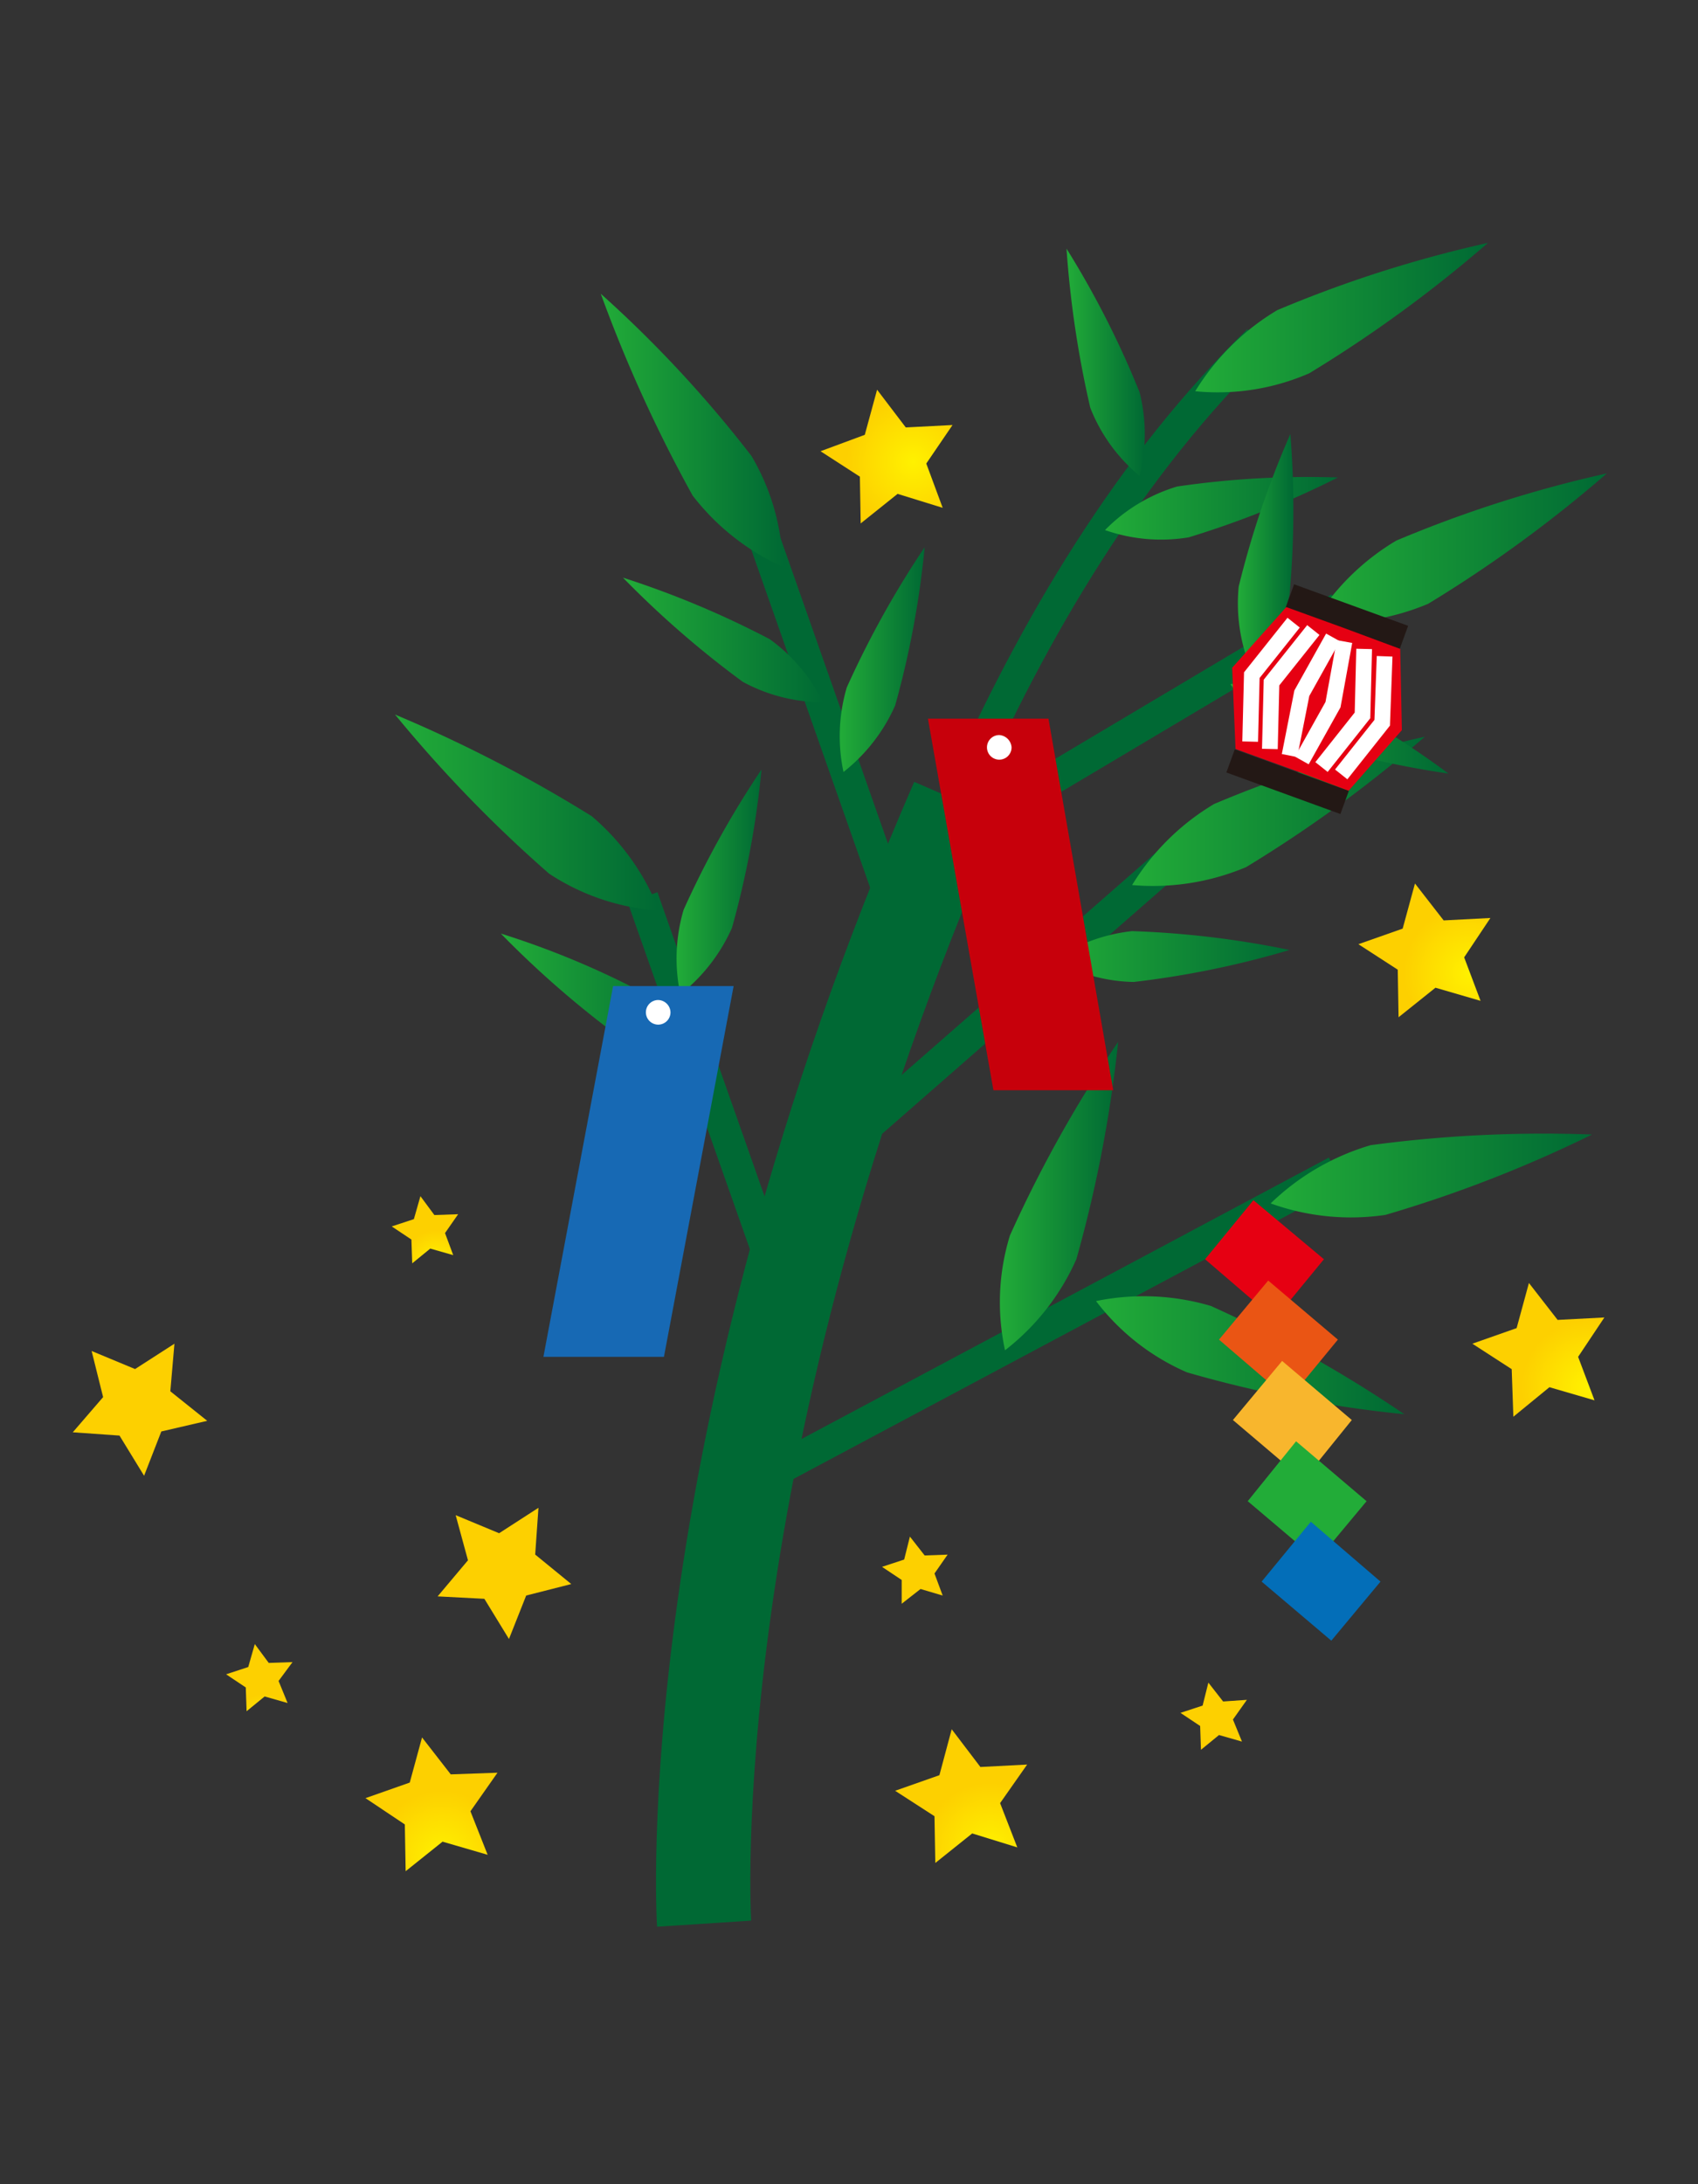 <svg xmlns="http://www.w3.org/2000/svg" xmlns:xlink="http://www.w3.org/1999/xlink" viewBox="0 0 70 90">
  <rect x="0" y="0" width="70" height="90" fill="#333333" stroke="none"/>
  <defs>
    <style>
      .cls-1, .cls-2, .cls-3, .cls-43 {
        fill: none;
      }

      .cls-2, .cls-3 {
        stroke: #006934;
      }

      .cls-2, .cls-3, .cls-43 {
        stroke-miterlimit: 10;
      }

      .cls-2 {
        stroke-width: 1.296px;
      }

      .cls-3 {
        stroke-width: 3.888px;
      }

      .cls-4 {
        fill: url(#linear-gradient);
      }

      .cls-5 {
        fill: url(#linear-gradient-2);
      }

      .cls-6 {
        fill: url(#linear-gradient-3);
      }

      .cls-7 {
        fill: url(#linear-gradient-4);
      }

      .cls-8 {
        fill: url(#linear-gradient-5);
      }

      .cls-9 {
        fill: url(#linear-gradient-6);
      }

      .cls-10 {
        fill: url(#linear-gradient-7);
      }

      .cls-11 {
        fill: url(#linear-gradient-8);
      }

      .cls-12 {
        fill: url(#linear-gradient-9);
      }

      .cls-13 {
        fill: url(#linear-gradient-10);
      }

      .cls-14 {
        fill: url(#linear-gradient-11);
      }

      .cls-15 {
        fill: url(#linear-gradient-12);
      }

      .cls-16 {
        fill: url(#linear-gradient-13);
      }

      .cls-17 {
        fill: url(#linear-gradient-14);
      }

      .cls-18 {
        fill: url(#linear-gradient-15);
      }

      .cls-19 {
        fill: url(#linear-gradient-16);
      }

      .cls-20 {
        fill: url(#linear-gradient-17);
      }

      .cls-21 {
        fill: url(#linear-gradient-18);
      }

      .cls-22 {
        fill: url(#linear-gradient-19);
      }

      .cls-23 {
        fill: url(#linear-gradient-20);
      }

      .cls-24 {
        fill: url(#radial-gradient);
      }

      .cls-25 {
        fill: url(#radial-gradient-2);
      }

      .cls-26 {
        fill: url(#radial-gradient-3);
      }

      .cls-27 {
        fill: url(#radial-gradient-4);
      }

      .cls-28 {
        fill: url(#radial-gradient-5);
      }

      .cls-29 {
        fill: url(#radial-gradient-6);
      }

      .cls-30 {
        fill: url(#radial-gradient-7);
      }

      .cls-31 {
        fill: url(#radial-gradient-8);
      }

      .cls-32 {
        fill: url(#radial-gradient-9);
      }

      .cls-33 {
        fill: url(#radial-gradient-10);
      }

      .cls-34 {
        fill: url(#radial-gradient-11);
      }

      .cls-35 {
        fill: #fff;
      }

      .cls-36 {
        fill: #e60012;
      }

      .cls-37 {
        fill: #ea5514;
      }

      .cls-38 {
        fill: #f8b62d;
      }

      .cls-39 {
        fill: #22ac38;
      }

      .cls-40 {
        fill: #036eb8;
      }

      .cls-41 {
        fill: #231815;
      }

      .cls-42 {
        fill: url(#linear-gradient-21);
      }

      .cls-43 {
        stroke: #fff;
        stroke-width: 0.648px;
      }
    </style>
    <linearGradient id="linear-gradient" x1="-0.002" y1="0.502" x2="0.999" y2="0.502" gradientUnits="objectBoundingBox">
      <stop offset="0" stop-color="#22ac38"/>
      <stop offset="1" stop-color="#006934"/>
    </linearGradient>
    <linearGradient id="linear-gradient-2" x1="0" y1="0.501" x2="0.998" y2="0.501" xlink:href="#linear-gradient"/>
    <linearGradient id="linear-gradient-3" x1="0" y1="0.499" x2="1.001" y2="0.499" xlink:href="#linear-gradient"/>
    <linearGradient id="linear-gradient-4" x1="0" y1="0.499" x2="0.998" y2="0.499" xlink:href="#linear-gradient"/>
    <linearGradient id="linear-gradient-5" x1="0.001" y1="0.501" x2="0.997" y2="0.501" xlink:href="#linear-gradient"/>
    <linearGradient id="linear-gradient-6" x1="0" y1="0.502" x2="1" y2="0.502" xlink:href="#linear-gradient"/>
    <linearGradient id="linear-gradient-7" x1="0.002" y1="0.5" x2="1.003" y2="0.5" xlink:href="#linear-gradient"/>
    <linearGradient id="linear-gradient-8" x1="0.001" y1="0.497" x2="1.002" y2="0.497" xlink:href="#linear-gradient"/>
    <linearGradient id="linear-gradient-9" x1="-0.001" y1="0.498" x2="0.998" y2="0.498" xlink:href="#linear-gradient"/>
    <linearGradient id="linear-gradient-10" x1="0.001" y1="0.495" x2="1" y2="0.495" xlink:href="#linear-gradient"/>
    <linearGradient id="linear-gradient-11" x1="0.002" y1="0.5" x2="0.996" y2="0.5" xlink:href="#linear-gradient"/>
    <linearGradient id="linear-gradient-12" x1="0.001" y1="0.499" x2="1.002" y2="0.499" xlink:href="#linear-gradient"/>
    <linearGradient id="linear-gradient-13" x1="0" y1="0.498" x2="1.001" y2="0.498" xlink:href="#linear-gradient"/>
    <linearGradient id="linear-gradient-14" x1="0" y1="0.501" x2="1.001" y2="0.501" xlink:href="#linear-gradient"/>
    <linearGradient id="linear-gradient-15" x1="-0.001" y1="0.506" x2="0.999" y2="0.506" xlink:href="#linear-gradient"/>
    <linearGradient id="linear-gradient-16" x1="0" y1="0.495" x2="1" y2="0.495" xlink:href="#linear-gradient"/>
    <linearGradient id="linear-gradient-17" x1="-0.004" y1="0.501" x2="0.999" y2="0.501" xlink:href="#linear-gradient"/>
    <linearGradient id="linear-gradient-18" x1="-0.004" y1="0.501" x2="0.999" y2="0.501" xlink:href="#linear-gradient"/>
    <linearGradient id="linear-gradient-19" x1="-3.419" y1="0.5" x2="-2.769" y2="0.5" gradientUnits="objectBoundingBox">
      <stop offset="0" stop-color="#e60012"/>
      <stop offset="1" stop-color="#c7000b"/>
    </linearGradient>
    <linearGradient id="linear-gradient-20" x1="7.994" y1="0.5" x2="8.971" y2="0.5" gradientUnits="objectBoundingBox">
      <stop offset="0" stop-color="#1769b4"/>
      <stop offset="1" stop-color="#004898"/>
    </linearGradient>
    <radialGradient id="radial-gradient" cx="159.52" cy="80.843" r="2.708" gradientTransform="translate(-0.034 -0.034) scale(1.012 1.012)" gradientUnits="userSpaceOnUse">
      <stop offset="0" stop-color="#fff100"/>
      <stop offset="1" stop-color="#fdd000"/>
    </radialGradient>
    <radialGradient id="radial-gradient-2" cx="173.432" cy="129.547" r="2.708" xlink:href="#radial-gradient"/>
    <radialGradient id="radial-gradient-3" cx="22.923" cy="171.199" r="2.793" gradientTransform="matrix(0.85, -0.491, 0.491, 0.85, -11.578, -8.042)" xlink:href="#radial-gradient"/>
    <radialGradient id="radial-gradient-4" cx="38.419" cy="184.95" r="2.709" xlink:href="#radial-gradient"/>
    <radialGradient id="radial-gradient-5" cx="100.048" cy="159.086" r="1.337" gradientTransform="translate(-0.034 -0.035) scale(1.025 1.025)" xlink:href="#radial-gradient"/>
    <radialGradient id="radial-gradient-6" cx="40.276" cy="117.583" r="1.354" gradientTransform="translate(-0.017 -0.017) scale(1.012 1.012)" xlink:href="#radial-gradient"/>
    <radialGradient id="radial-gradient-7" cx="136.46" cy="176.876" r="1.355" gradientTransform="translate(-0.017 -0.017) scale(1.012 1.012)" xlink:href="#radial-gradient"/>
    <radialGradient id="radial-gradient-8" cx="20.063" cy="172.183" r="1.354" gradientTransform="translate(-0.017 -0.017) scale(1.012 1.012)" xlink:href="#radial-gradient"/>
    <radialGradient id="radial-gradient-9" cx="-20.199" cy="142.789" r="2.793" gradientTransform="matrix(0.85, -0.491, 0.491, 0.85, -7.242, -8.628)" xlink:href="#radial-gradient"/>
    <radialGradient id="radial-gradient-10" cx="103.016" cy="183.965" r="2.708" xlink:href="#radial-gradient"/>
    <radialGradient id="radial-gradient-11" cx="93.929" cy="20.661" r="2.708" xlink:href="#radial-gradient"/>
    <linearGradient id="linear-gradient-21" x1="5.625" y1="-11.527" x2="6.691" y2="-11.527" xlink:href="#linear-gradient-19"/>
  </defs>
  <g id="グループ化_1560" data-name="グループ化 1560" transform="translate(603 -2563)">
    <g id="グループ化_1541" data-name="グループ化 1541">
      <rect id="長方形_828" data-name="長方形 828" class="cls-1" width="70" height="90" transform="translate(-603 2563)"/>
      <g id="グループ化_1540" data-name="グループ化 1540" transform="translate(-600 2573.021)">
        <path id="パス_195" data-name="パス 195" class="cls-2" d="M107.9,30.862c3.177-7.267,7.2-13.892,12.4-18.962" transform="translate(-71.429 -7.891)"/>
        <path id="パス_196" data-name="パス 196" class="cls-3" d="M76.924,114.273S75.673,94.872,87.368,68" transform="translate(-50.897 -45.029)"/>
        <line id="線_9" data-name="線 9" class="cls-2" y1="12.405" x2="23.255" transform="translate(28.832 38.249)"/>
        <line id="線_10" data-name="線 10" class="cls-2" x1="5.814" y1="16.495" transform="translate(23.492 26.959)"/>
        <line id="線_11" data-name="線 11" class="cls-2" x1="5.814" y1="16.529" transform="translate(28.528 12.256)"/>
        <line id="線_12" data-name="線 12" class="cls-2" y1="11.526" x2="13.182" transform="translate(32.618 24.965)"/>
        <line id="線_13" data-name="線 13" class="cls-2" y1="9.633" x2="16.191" transform="translate(36.032 15.028)"/>
        <g id="グループ化_273" data-name="グループ化 273" transform="translate(13.283 -0.021)">
          <g id="グループ化_255" data-name="グループ化 255" transform="translate(28.901 43.406)">
            <path id="パス_197" data-name="パス 197" class="cls-4" d="M129.532,128.8a52.67,52.67,0,0,1,7.977,4.462,50.351,50.351,0,0,1-8.957-1.724A9.418,9.418,0,0,1,124.8,128.6,9.774,9.774,0,0,1,129.532,128.8Z" transform="translate(-124.8 -128.395)"/>
          </g>
          <g id="グループ化_256" data-name="グループ化 256" transform="translate(0 19.44)">
            <path id="パス_198" data-name="パス 198" class="cls-5" d="M45.653,64.052A55.056,55.056,0,0,1,39.3,57.495a57.317,57.317,0,0,1,8.112,4.191,9.752,9.752,0,0,1,2.772,3.887A9.352,9.352,0,0,1,45.653,64.052Z" transform="translate(-39.298 -57.492)"/>
          </g>
          <g id="グループ化_257" data-name="グループ化 257" transform="translate(4.36 28.463)">
            <path id="パス_199" data-name="パス 199" class="cls-6" d="M57.133,88.484A40.329,40.329,0,0,1,52.2,84.192a35.218,35.218,0,0,1,6.05,2.535,7.041,7.041,0,0,1,2.2,2.6A6.877,6.877,0,0,1,57.133,88.484Z" transform="translate(-52.197 -84.188)"/>
          </g>
          <g id="グループ化_258" data-name="グループ化 258" transform="translate(11.603 21.707)">
            <path id="パス_200" data-name="パス 200" class="cls-7" d="M73.921,69.98a39.424,39.424,0,0,1,3.211-5.78,37.411,37.411,0,0,1-1.217,6.524,7.188,7.188,0,0,1-2.129,2.738A7.089,7.089,0,0,1,73.921,69.98Z" transform="translate(-73.625 -64.199)"/>
          </g>
          <g id="グループ化_259" data-name="グループ化 259" transform="translate(24.93 32.929)">
            <path id="パス_201" data-name="パス 201" class="cls-8" d="M113.474,105.377a52.667,52.667,0,0,1,4.462-7.977,53.69,53.69,0,0,1-1.724,8.957,9.718,9.718,0,0,1-2.941,3.752A9.348,9.348,0,0,1,113.474,105.377Z" transform="translate(-113.052 -97.4)"/>
          </g>
          <g id="グループ化_260" data-name="グループ化 260" transform="translate(36.1 36.693)">
            <path id="パス_202" data-name="パス 202" class="cls-9" d="M150.224,109.031a53.681,53.681,0,0,1,9.126-.439,53.3,53.3,0,0,1-8.518,3.312,9.768,9.768,0,0,1-4.732-.473A9.951,9.951,0,0,1,150.224,109.031Z" transform="translate(-146.1 -108.537)"/>
          </g>
          <g id="グループ化_261" data-name="グループ化 261" transform="translate(8.482 2.102)">
            <path id="パス_203" data-name="パス 203" class="cls-10" d="M68.18,14.514A58.487,58.487,0,0,1,64.394,6.2a49.878,49.878,0,0,1,6.219,6.693A9.3,9.3,0,0,1,71.9,17.454,9.756,9.756,0,0,1,68.18,14.514Z" transform="translate(-64.392 -6.198)"/>
          </g>
          <g id="グループ化_262" data-name="グループ化 262" transform="translate(9.397 13.796)">
            <path id="パス_204" data-name="パス 204" class="cls-11" d="M72.034,45.089A40.026,40.026,0,0,1,67.1,40.8a38.247,38.247,0,0,1,6.05,2.535,7.041,7.041,0,0,1,2.2,2.6A6.951,6.951,0,0,1,72.034,45.089Z" transform="translate(-67.099 -40.794)"/>
          </g>
          <g id="グループ化_263" data-name="グループ化 263" transform="translate(18.329 12.547)">
            <path id="パス_205" data-name="パス 205" class="cls-12" d="M93.821,42.88a39.423,39.423,0,0,1,3.211-5.78,37.411,37.411,0,0,1-1.217,6.524,7.188,7.188,0,0,1-2.129,2.738A7.089,7.089,0,0,1,93.821,42.88Z" transform="translate(-93.525 -37.099)"/>
          </g>
          <g id="グループ化_264" data-name="グループ化 264" transform="translate(29.272 9.637)">
            <path id="パス_206" data-name="パス 206" class="cls-13" d="M128.874,28.9a37.079,37.079,0,0,1,6.625-.372,38.754,38.754,0,0,1-6.152,2.467,6.989,6.989,0,0,1-3.448-.3A6.968,6.968,0,0,1,128.874,28.9Z" transform="translate(-125.9 -28.49)"/>
          </g>
          <g id="グループ化_265" data-name="グループ化 265" transform="translate(27.678 0.243)">
            <path id="パス_207" data-name="パス 207" class="cls-14" d="M122.169,7.257A41.905,41.905,0,0,1,121.189.7,38,38,0,0,1,124.2,6.615a7,7,0,0,1,0,3.448A6.9,6.9,0,0,1,122.169,7.257Z" transform="translate(-121.183 -0.699)"/>
          </g>
          <g id="グループ化_266" data-name="グループ化 266" transform="translate(30.388 20.348)">
            <path id="パス_208" data-name="パス 208" class="cls-15" d="M133.9,65.561a53.949,53.949,0,0,0,7.369-5.374,50.535,50.535,0,0,0-8.687,2.772A9.911,9.911,0,0,0,129.2,66.3,9.9,9.9,0,0,0,133.9,65.561Z" transform="translate(-129.2 -60.179)"/>
          </g>
          <g id="グループ化_267" data-name="グループ化 267" transform="translate(37.892 9.498)">
            <path id="パス_209" data-name="パス 209" class="cls-16" d="M156.1,33.461a53.948,53.948,0,0,0,7.369-5.374,50.534,50.534,0,0,0-8.687,2.772A9.911,9.911,0,0,0,151.4,34.2,9.9,9.9,0,0,0,156.1,33.461Z" transform="translate(-151.4 -28.079)"/>
          </g>
          <g id="グループ化_268" data-name="グループ化 268" transform="translate(32.99)">
            <path id="パス_210" data-name="パス 210" class="cls-17" d="M141.6,5.361a53.947,53.947,0,0,0,7.369-5.374,50.535,50.535,0,0,0-8.687,2.772A9.911,9.911,0,0,0,136.9,6.1,9.449,9.449,0,0,0,141.6,5.361Z" transform="translate(-136.9 0.021)"/>
          </g>
          <g id="グループ化_269" data-name="グループ化 269" transform="translate(27.177 28.362)">
            <path id="パス_211" data-name="パス 211" class="cls-18" d="M122.979,85.987a37.869,37.869,0,0,0,6.422-1.318,38.227,38.227,0,0,0-6.49-.777,7.063,7.063,0,0,0-3.211,1.183A6.787,6.787,0,0,0,122.979,85.987Z" transform="translate(-119.7 -83.887)"/>
          </g>
          <g id="グループ化_270" data-name="グループ化 270" transform="translate(34.444 18.098)">
            <path id="パス_212" data-name="パス 212" class="cls-19" d="M143.8,55.814a39.2,39.2,0,0,0,6.388,1.487,36.4,36.4,0,0,0-5.577-3.414,7.209,7.209,0,0,0-3.414-.27A7.052,7.052,0,0,0,143.8,55.814Z" transform="translate(-141.2 -53.523)"/>
          </g>
          <g id="グループ化_271" data-name="グループ化 271" transform="translate(24.483 21.944)">
            <path id="パス_213" data-name="パス 213" class="cls-20" d="M113.884,71.525a38.994,38.994,0,0,0,.034-6.625,38.3,38.3,0,0,0-2.129,6.287A7.061,7.061,0,0,0,112.3,74.6,6.891,6.891,0,0,0,113.884,71.525Z" transform="translate(-111.731 -64.9)"/>
          </g>
          <g id="グループ化_272" data-name="グループ化 272" transform="translate(34.725 7.883)">
            <path id="パス_214" data-name="パス 214" class="cls-21" d="M144.184,29.925a39,39,0,0,0,.034-6.625,38.3,38.3,0,0,0-2.129,6.287A7.061,7.061,0,0,0,142.6,33,6.891,6.891,0,0,0,144.184,29.925Z" transform="translate(-142.031 -23.3)"/>
          </g>
        </g>
        <path id="パス_215" data-name="パス 215" class="cls-22" d="M111.939,73.312H107L104.3,58h4.969Z" transform="translate(-69.046 -38.409)"/>
        <path id="パス_216" data-name="パス 216" class="cls-23" d="M62.369,105.878H57.4L60.273,90.6h4.969Z" transform="translate(-37.998 -59.99)"/>
        <path id="パス_217" data-name="パス 217" class="cls-24" d="M161.836,82.934l-1.859-.541-1.521,1.217-.034-1.96L156.8,80.6l1.825-.642.507-1.859,1.183,1.521,1.927-.1-1.082,1.622Z" transform="translate(-103.8 -51.715)"/>
        <path id="パス_218" data-name="パス 218" class="cls-25" d="M175.736,131.634l-1.859-.541-1.487,1.217-.068-1.96L170.7,129.3l1.825-.642.507-1.859,1.183,1.521,1.927-.1-1.082,1.622Z" transform="translate(-113.002 -83.954)"/>
        <path id="パス_219" data-name="パス 219" class="cls-26" d="M50.01,157.343l-1.859.473-.71,1.791-1.014-1.656-1.927-.1,1.251-1.487-.507-1.859,1.791.744,1.622-1.048-.135,1.927Z" transform="translate(-29.459 -102.093)"/>
        <path id="パス_220" data-name="パス 220" class="cls-27" d="M40.736,187.034l-1.859-.541-1.521,1.217-.034-1.927L35.7,184.7l1.825-.642.507-1.859,1.183,1.521,1.927-.068-1.115,1.589Z" transform="translate(-23.633 -120.628)"/>
        <path id="パス_221" data-name="パス 221" class="cls-28" d="M101.2,160.134l-.913-.27-.777.608v-.98l-.811-.541.913-.3.237-.946.608.777.946-.034-.541.777Z" transform="translate(-65.338 -104.41)"/>
        <path id="パス_222" data-name="パス 222" class="cls-29" d="M41.435,118.634l-.946-.27-.744.608-.034-.98-.811-.541.913-.3.27-.946.575.777.98-.034-.541.777Z" transform="translate(-25.751 -76.937)"/>
        <path id="パス_223" data-name="パス 223" class="cls-30" d="M137.635,177.934l-.946-.27-.744.608-.034-.98-.811-.541.913-.3.237-.946.608.777.98-.068-.575.811Z" transform="translate(-89.435 -116.193)"/>
        <path id="パス_224" data-name="パス 224" class="cls-31" d="M21.235,173.234l-.946-.27-.744.608-.034-.98-.811-.541.913-.3.27-.946.575.777.98-.034-.575.777Z" transform="translate(-12.379 -113.082)"/>
        <path id="パス_225" data-name="パス 225" class="cls-32" d="M5.543,137.377l-1.893.439-.71,1.825-1.014-1.656L0,137.85,1.251,136.4.777,134.5l1.791.744L4.191,134.2l-.169,1.96Z" transform="translate(0 -88.853)"/>
        <path id="パス_226" data-name="パス 226" class="cls-33" d="M105.336,186.067l-1.859-.575-1.521,1.217-.034-1.927-1.622-1.048,1.825-.642.507-1.893,1.183,1.555,1.927-.1-1.115,1.589Z" transform="translate(-66.398 -119.966)"/>
        <path id="パス_227" data-name="パス 227" class="cls-34" d="M96.236,22.767l-1.859-.575L92.856,23.41l-.034-1.927L91.2,20.435l1.825-.676.507-1.859,1.183,1.555,1.927-.1L95.56,20.942Z" transform="translate(-60.374 -11.863)"/>
        <path id="パス_228" data-name="パス 228" class="cls-35" d="M112.514,60.507a.507.507,0,1,1-.507-.507A.545.545,0,0,1,112.514,60.507Z" transform="translate(-73.812 -39.733)"/>
        <path id="パス_229" data-name="パス 229" class="cls-35" d="M70.914,92.807a.507.507,0,1,1-.507-.507A.52.52,0,0,1,70.914,92.807Z" transform="translate(-46.273 -61.115)"/>
        <g id="グループ化_274" data-name="グループ化 274" transform="translate(46.679 39.432)">
          <path id="パス_230" data-name="パス 230" class="cls-36" d="M143,119.134l-2.028,2.467-2.873-2.467,1.994-2.434Z" transform="translate(-138.1 -116.7)"/>
          <path id="パス_231" data-name="パス 231" class="cls-37" d="M144.7,128.934l-2.028,2.467-2.873-2.467,2.028-2.434Z" transform="translate(-139.225 -123.188)"/>
          <path id="パス_232" data-name="パス 232" class="cls-38" d="M146.4,138.734l-1.994,2.467-2.907-2.467,2.028-2.434Z" transform="translate(-140.351 -129.675)"/>
          <path id="パス_233" data-name="パス 233" class="cls-39" d="M148.2,148.567,146.173,151l-2.873-2.434,1.994-2.467Z" transform="translate(-141.542 -136.163)"/>
          <path id="パス_234" data-name="パス 234" class="cls-40" d="M149.9,158.367l-2.028,2.434L145,158.367l2.028-2.467Z" transform="translate(-142.668 -142.65)"/>
        </g>
        <g id="グループ化_275" data-name="グループ化 275" transform="translate(47.557 14.055)">
          <rect id="長方形_284" data-name="長方形 284" class="cls-41" width="1.014" height="5.003" transform="translate(2.445 0.953) rotate(-70.007)"/>
          <path id="パス_235" data-name="パス 235" class="cls-42" d="M146.2,51.971l-1.96-.744-2.7-.98L141.4,46.9l2.231-2.5,2.332.845,2.366.879.068,3.346Z" transform="translate(-141.162 -43.461)"/>
          <path id="パス_236" data-name="パス 236" class="cls-43" d="M143.6,51.2l.068-2.738,1.724-2.163" transform="translate(-142.619 -44.718)"/>
          <path id="パス_237" data-name="パス 237" class="cls-43" d="M146,52.1l.068-2.738,1.724-2.163" transform="translate(-144.207 -45.314)"/>
          <path id="パス_238" data-name="パス 238" class="cls-43" d="M148.4,52.967l.507-2.569,1.284-2.3" transform="translate(-145.796 -45.91)"/>
          <rect id="長方形_285" data-name="長方形 285" class="cls-41" width="1.014" height="5.003" transform="translate(0 7.754) rotate(-69.989)"/>
          <path id="パス_239" data-name="パス 239" class="cls-43" d="M156.491,50.4l-.1,2.738-1.69,2.129" transform="translate(-149.967 -47.433)"/>
          <path id="パス_240" data-name="パス 240" class="cls-43" d="M154.058,49.5l-.068,2.738-1.69,2.129" transform="translate(-148.378 -46.837)"/>
          <path id="パス_241" data-name="パス 241" class="cls-43" d="M151.658,48.6l-.473,2.6L149.9,53.5" transform="translate(-146.789 -46.241)"/>
        </g>
      </g>
    </g>
  </g>
</svg>
